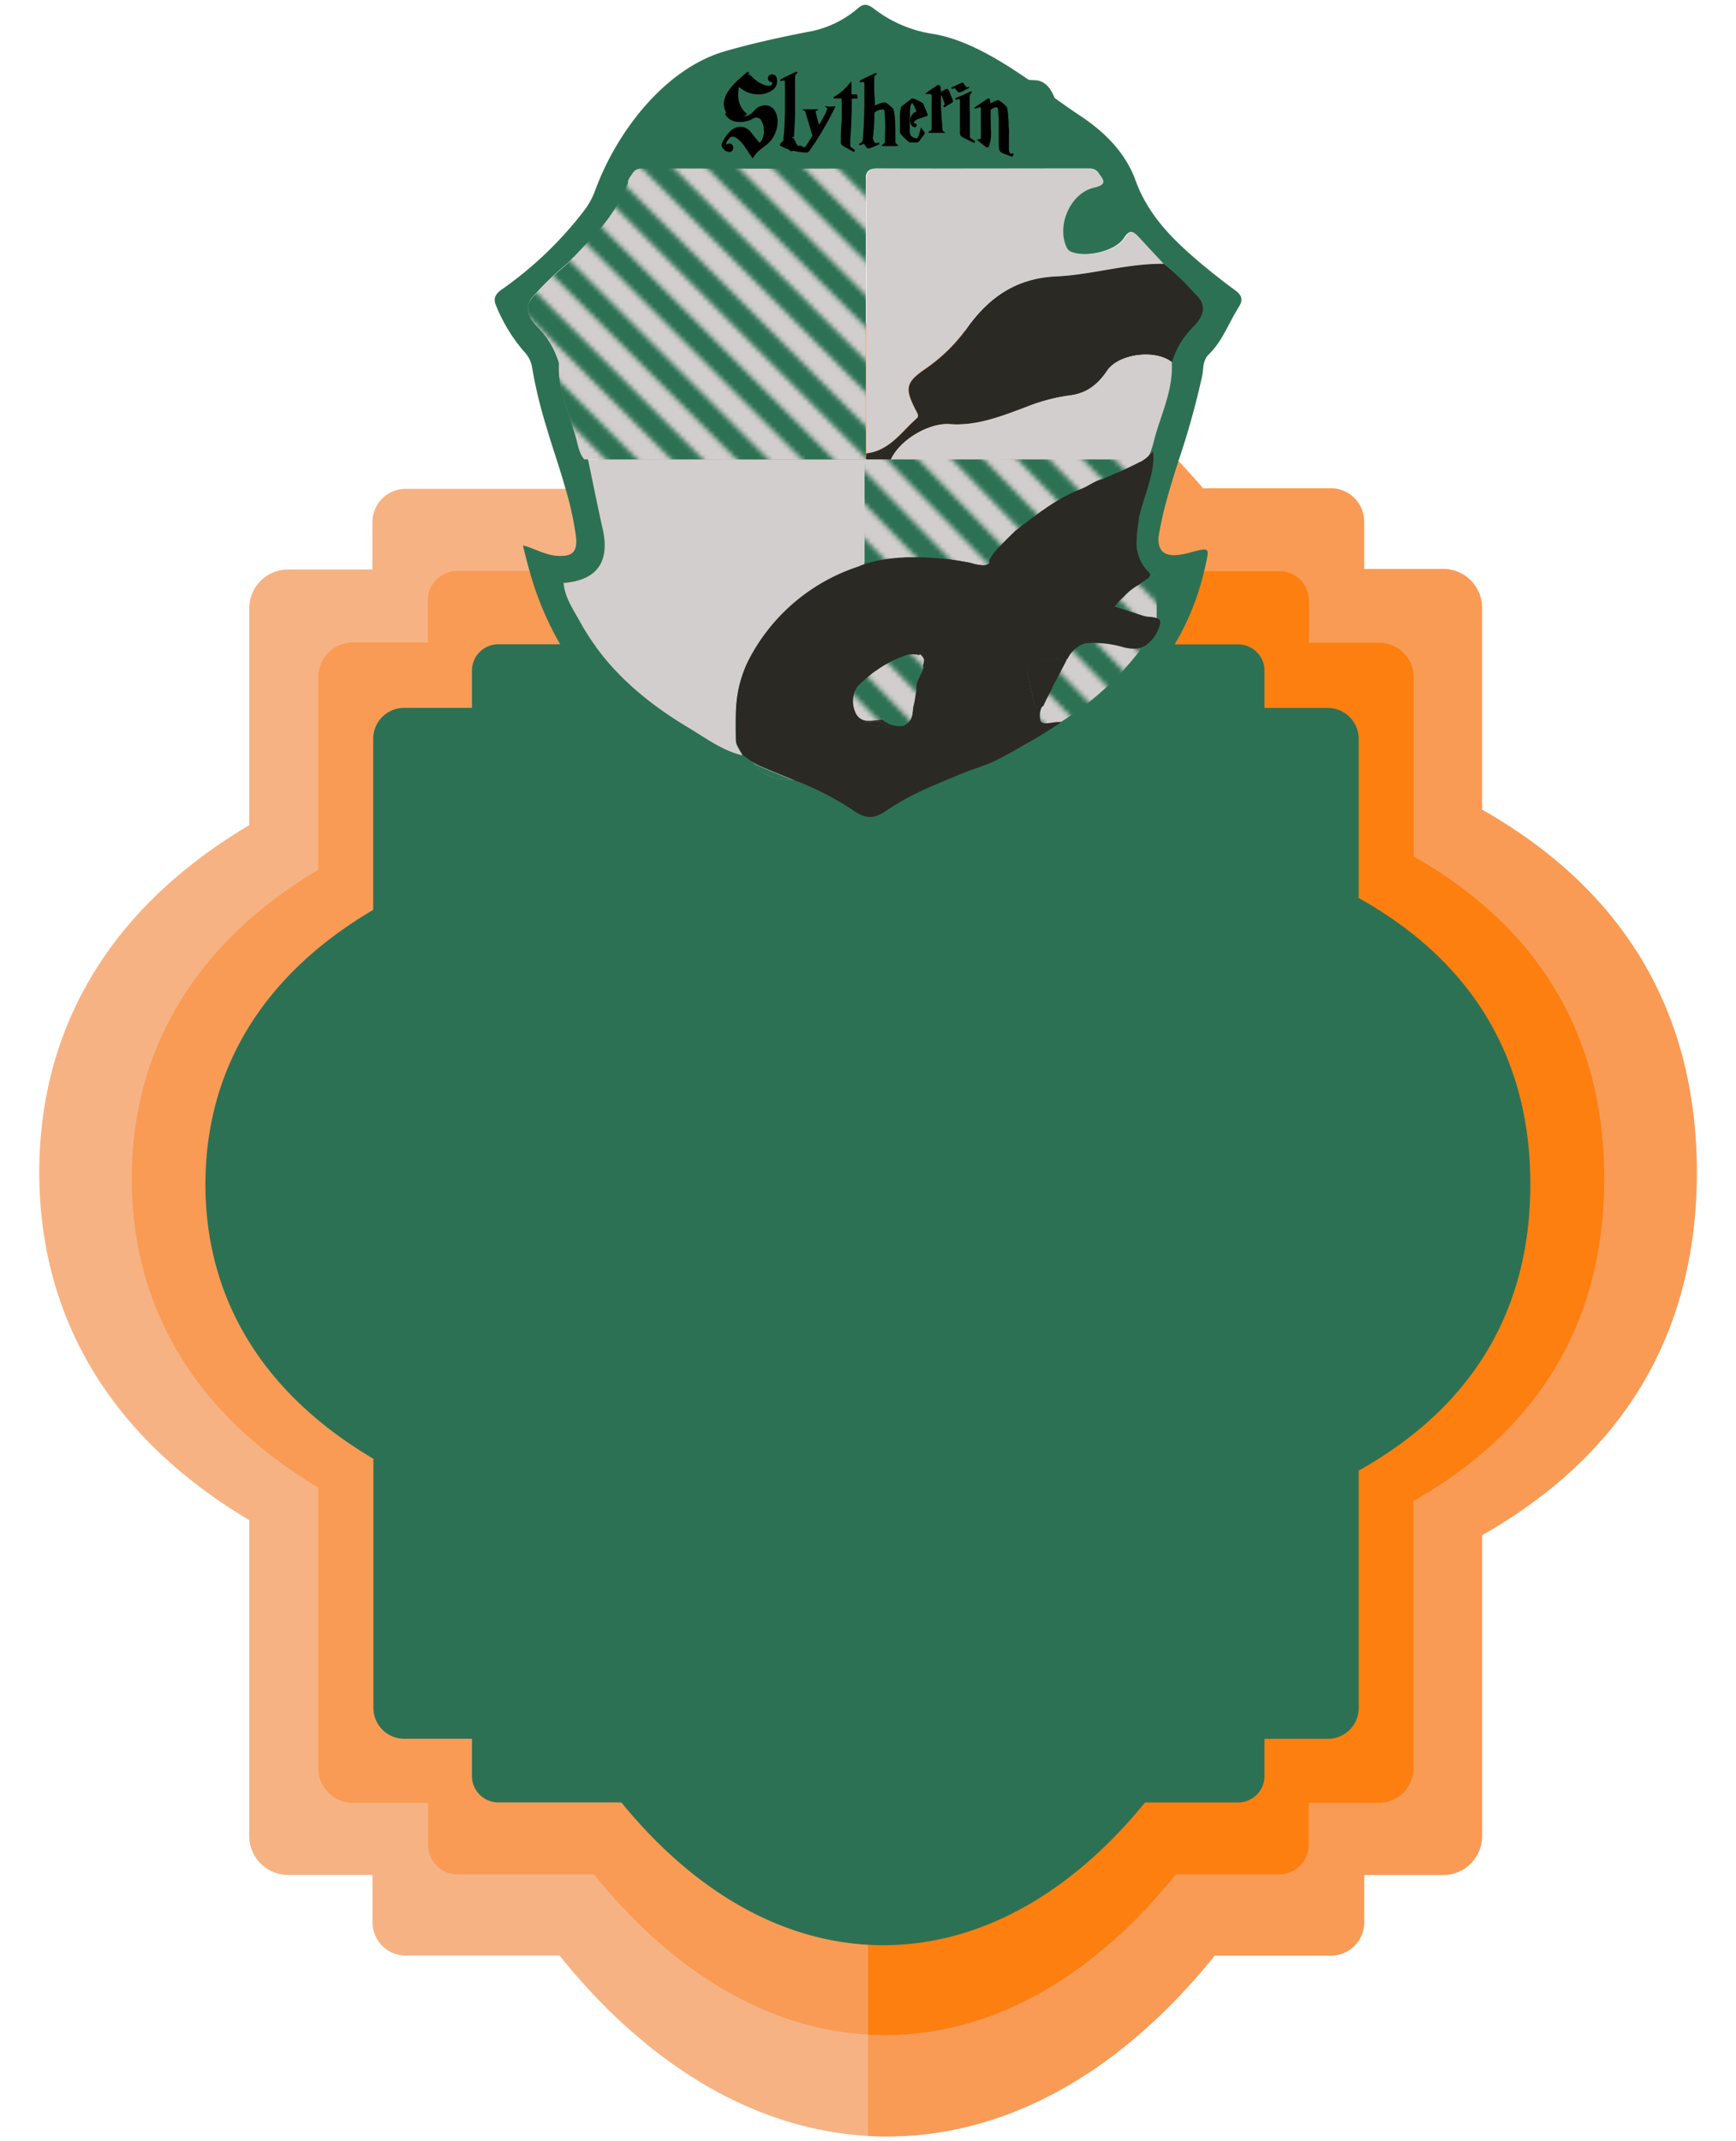<svg id="Layer_1" data-name="Layer 1" xmlns="http://www.w3.org/2000/svg" xmlns:xlink="http://www.w3.org/1999/xlink" width="365" height="450" viewBox="0 0 365 450"><defs><style>.cls-1{fill:none;}.cls-2{fill:#2d7154;}.cls-3{fill:#d2cecd;}.cls-4{fill:#f7b284;}.cls-5{fill:#f99b55;}.cls-6{fill:#fc7f10;}.cls-7{fill:#2b2924;}.cls-8{fill:url(#New_Pattern_Swatch_10);}.cls-9{fill:url(#New_Pattern_Swatch_10-3);}</style><pattern id="New_Pattern_Swatch_10" data-name="New Pattern Swatch 10" width="55" height="55" patternTransform="translate(-48.04 295.93)" patternUnits="userSpaceOnUse" viewBox="0 0 55 55"><rect class="cls-1" width="55" height="55"/><rect class="cls-2" width="55" height="55"/><polygon class="cls-1" points="0 10.21 44.78 55 51.47 55 0 3.54 0 10.21"/><polygon class="cls-1" points="31.04 0 55 23.96 55 17.29 37.72 0 31.04 0"/><polygon class="cls-1" points="44.78 0 55 10.21 55 3.54 51.47 0 44.78 0"/><polygon class="cls-1" points="3.54 0 55 51.47 55 44.78 10.21 0 3.54 0"/><polygon class="cls-1" points="17.29 0 55 37.72 55 31.04 23.96 0 17.29 0"/><polygon class="cls-1" points="0 51.47 3.54 55 10.21 55 0 44.78 0 51.47"/><polygon class="cls-1" points="0 37.72 17.29 55 23.96 55 0 31.04 0 37.72"/><polygon class="cls-1" points="0 23.96 31.04 55 37.72 55 0 17.29 0 23.96"/><polygon class="cls-3" points="55 3.54 55 0 51.47 0 55 3.54"/><polygon class="cls-3" points="37.72 0 55 17.29 55 10.21 44.78 0 37.72 0"/><polygon class="cls-3" points="23.96 0 55 31.04 55 23.96 31.04 0 23.96 0"/><polygon class="cls-3" points="10.21 0 55 44.78 55 37.72 17.29 0 10.21 0"/><polygon class="cls-3" points="0 0 0 3.54 51.47 55 55 55 55 51.47 3.54 0 0 0"/><polygon class="cls-3" points="0 17.29 37.72 55 44.78 55 0 10.21 0 17.29"/><polygon class="cls-3" points="0 31.04 23.96 55 31.04 55 0 23.96 0 31.04"/><polygon class="cls-3" points="0 44.78 10.21 55 17.29 55 0 37.72 0 44.78"/><polygon class="cls-3" points="0 55 3.54 55 0 51.47 0 55"/></pattern><pattern id="New_Pattern_Swatch_10-3" data-name="New Pattern Swatch 10" width="55" height="55" patternTransform="translate(-48.36 283.26) scale(1 1.03)" patternUnits="userSpaceOnUse" viewBox="0 0 55 55"><rect class="cls-1" width="55" height="55"/><rect class="cls-2" width="55" height="55"/><polygon class="cls-1" points="0 10.21 44.78 55 51.47 55 0 3.54 0 10.21"/><polygon class="cls-1" points="31.04 0 55 23.96 55 17.29 37.72 0 31.04 0"/><polygon class="cls-1" points="44.78 0 55 10.21 55 3.54 51.47 0 44.78 0"/><polygon class="cls-1" points="3.54 0 55 51.47 55 44.78 10.21 0 3.54 0"/><polygon class="cls-1" points="17.29 0 55 37.72 55 31.04 23.96 0 17.29 0"/><polygon class="cls-1" points="0 51.47 3.54 55 10.21 55 0 44.78 0 51.47"/><polygon class="cls-1" points="0 37.72 17.29 55 23.96 55 0 31.04 0 37.72"/><polygon class="cls-1" points="0 23.96 31.04 55 37.72 55 0 17.29 0 23.96"/><polygon class="cls-3" points="55 3.54 55 0 51.47 0 55 3.54"/><polygon class="cls-3" points="37.72 0 55 17.29 55 10.21 44.78 0 37.72 0"/><polygon class="cls-3" points="23.96 0 55 31.04 55 23.96 31.04 0 23.96 0"/><polygon class="cls-3" points="10.21 0 55 44.78 55 37.72 17.29 0 10.21 0"/><polygon class="cls-3" points="0 0 0 3.54 51.47 55 55 55 55 51.47 3.54 0 0 0"/><polygon class="cls-3" points="0 17.29 37.72 55 44.78 55 0 10.21 0 17.29"/><polygon class="cls-3" points="0 31.04 23.96 55 31.04 55 0 23.96 0 31.04"/><polygon class="cls-3" points="0 44.78 10.21 55 17.29 55 0 37.72 0 44.78"/><polygon class="cls-3" points="0 55 3.54 55 0 51.47 0 55"/></pattern></defs><path class="cls-4" d="M311.58,170.16V127.74a8.17,8.17,0,0,0-8.17-8.17H286.79v-9.95a7,7,0,0,0-7-7H252.92c-1.69-2-3.41-3.9-5.16-5.73-.31-.32-.61-.64-.93-1-1.26-1.3-2.54-2.55-3.84-3.77l-.06-.05-1.42-1.31Q239,88.5,236.34,86.4c-.44-.34-.87-.69-1.31-1l-.5-.39q-.71-.54-1.41-1a1.7,1.7,0,0,0-.23-.17c-.55-.41-1.1-.81-1.66-1.19s-1.15-.8-1.73-1.19h0c-.52-.36-1.05-.7-1.57-1-1.15-.74-2.32-1.45-3.49-2.13-.37-.22-.75-.43-1.13-.64-2-1.11-4-2.13-6-3-.58-.28-1.16-.54-1.75-.79s-1.27-.54-1.91-.8c-.8-.32-1.6-.63-2.41-.92-.62-.23-1.24-.45-1.87-.65a6.2,6.2,0,0,0-.69-.23q-.77-.25-1.53-.48c-1.42-.44-2.85-.82-4.29-1.16l-1.64-.37-.53-.11-1.3-.25c-.37-.08-.74-.14-1.11-.2l-.77-.12c-.41-.08-.82-.14-1.23-.19s-.83-.12-1.25-.16a6,6,0,0,0-.73-.08c-.49-.07-1-.12-1.47-.16l-.62-.05-1.33-.1c-.7,0-1.4-.08-2.1-.1s-1.54,0-2.31,0c-1.34,0-2.67,0-4,.12l-.33,0h0a71.33,71.33,0,0,0-16.52,3h0c-1.1.34-2.2.7-3.28,1.09a.44.44,0,0,0-.16.06,84.92,84.92,0,0,0-19.71,10.23.16.16,0,0,0-.08.06c-1,.68-2,1.38-3,2.12,0,0,0,0,0,0a111.59,111.59,0,0,0-13.73,12.18l0,.06c-.55.56-1.08,1.13-1.61,1.7a.05.05,0,0,0,0,0c-1.32,1.41-2.6,2.86-3.87,4.35H85.3a7,7,0,0,0-7,7v9.95H60.57a8.17,8.17,0,0,0-8.17,8.17v45.57C21.67,191.65,8.26,217.62,8.26,246.4s13.41,54.75,44.14,73.09v66.39a8.17,8.17,0,0,0,8.17,8.17H78.32V404a7,7,0,0,0,7,7h32.32c18.2,22.64,40.58,36.53,64.88,37.91,1.33.07,2.66.11,4,.11,25.83,0,49.68-14.14,68.87-38h24.44a7,7,0,0,0,7-7v-9.95h16.62a8.17,8.17,0,0,0,8.17-8.17V322.64c32.53-18.45,45.15-45.76,45.15-76.24S344.11,188.61,311.58,170.16Zm-153.25-10a12.41,12.41,0,0,0,1.3.69c2.33,1.06,4.73,2,7.11,3a1.34,1.34,0,0,1-.28,0c-4.06.08-6.65-1.38-8-3.49A2.39,2.39,0,0,1,158.33,160.19Z"/><path class="cls-5" d="M356.74,246.4c0,30.48-12.62,57.79-45.15,76.24v63.24a8.17,8.17,0,0,1-8.17,8.17H286.8V404a7,7,0,0,1-7,7H255.38c-19.19,23.88-43,38-68.87,38-1.34,0-2.67,0-4-.11V67.7c1.33-.08,2.66-.12,4-.12,24.74,0,47.66,13,66.42,35.06h26.89a7,7,0,0,1,7,7v9.95h16.62a8.17,8.17,0,0,1,8.17,8.17v42.42C344.12,188.61,356.74,215.92,356.74,246.4Z"/><path class="cls-5" d="M297.17,180V142.31a7.26,7.26,0,0,0-7.25-7.26H275.15v-8.84A6.2,6.2,0,0,0,269,120H245.06c-.49-.58-1-1.15-1.49-1.72-.31-.36-.63-.71-.95-1.06-.68-.76-1.38-1.51-2.09-2.25-.36-.38-.72-.75-1.09-1.12-.14-.16-.29-.31-.45-.47l-.18-.18-.33-.33-.81-.8c-.78-.76-1.57-1.5-2.36-2.23l-1.22-1.1c-.69-.61-1.39-1.21-2.09-1.79-.45-.39-.9-.76-1.35-1.12l-.92-.73c-.9-.71-1.81-1.4-2.72-2.07l-.08-.05-.05,0c-1.95-1.41-3.93-2.73-5.94-3.93-.47-.29-.95-.57-1.43-.85s-1.14-.65-1.71-1l-1.33-.7c-.79-.42-1.6-.82-2.4-1.2l-.57-.26c-.53-.25-1.06-.49-1.6-.72q-.57-.25-1.14-.48l-.19-.08-.87-.35,0,0q-.79-.31-1.59-.6c-.42-.16-.84-.31-1.27-.44s-.94-.32-1.41-.47L204,91.47q-.76-.23-1.53-.42c-.63-.18-1.27-.34-1.91-.48l-1.15-.26c-.77-.17-1.54-.32-2.32-.46l-1.16-.2s0,0,0,0c-.63-.11-1.26-.2-1.9-.28l-1.39-.16-1.11-.11c-1.21-.11-2.42-.18-3.64-.21-.61,0-1.23,0-1.84,0-1.19,0-2.37,0-3.55.11-.12,0-.25,0-.37,0a0,0,0,0,0,0,0,66.18,66.18,0,0,0-26.41,7.49l-.11.06a78.11,78.11,0,0,0-8.08,4.81l-.83.58A103,103,0,0,0,127,120H96.15a6.19,6.19,0,0,0-6.2,6.2v8.84H74.18a7.26,7.26,0,0,0-7.26,7.26v40.48c-27.3,16.3-39.21,39.37-39.21,64.93s11.91,48.64,39.21,64.94v59a7.27,7.27,0,0,0,7.26,7.26H90v8.83a6.21,6.21,0,0,0,6.2,6.21h28.71c16.17,20.11,36.05,32.45,57.64,33.67,1.18.07,2.36.1,3.55.1,22.95,0,44.14-12.56,61.19-33.77H269a6.21,6.21,0,0,0,6.2-6.21V378.9h14.77a7.26,7.26,0,0,0,7.25-7.26V315.46c28.9-16.4,40.12-40.66,40.12-67.74S326.07,196.38,297.17,180Zm-130.71-16.1c-4.06.08-6.65-1.38-8-3.49a2.39,2.39,0,0,1-.13-.21,12.41,12.41,0,0,0,1.3.69c2.33,1.06,4.73,2,7.11,3A1.34,1.34,0,0,1,166.46,163.89Z"/><path class="cls-6" d="M337.29,247.72c0,27.08-11.21,51.34-40.11,67.73v56.18a7.26,7.26,0,0,1-7.26,7.26H275.16v8.84a6.21,6.21,0,0,1-6.21,6.2H247.24c-17.05,21.22-38.23,33.78-61.18,33.78-1.19,0-2.37,0-3.55-.1V89c1.18-.07,2.36-.11,3.55-.11,22,0,42.34,11.53,59,31.15H269a6.21,6.21,0,0,1,6.21,6.2v8.84h14.76a7.26,7.26,0,0,1,7.26,7.26V180C326.08,196.38,337.29,220.64,337.29,247.72Z"/><path class="cls-2" d="M285.67,188.73V155.24a6.49,6.49,0,0,0-6.53-6.45H265.86v-7.85a5.54,5.54,0,0,0-5.58-5.51H238.79a93.22,93.22,0,0,0-16.51-15.25,71.09,71.09,0,0,0-10.76-6.38,1.28,1.28,0,0,0-.24-.11h0a62.12,62.12,0,0,0-11-4,56.81,56.81,0,0,0-11.16-1.78c-1.14-.08-2.29-.11-3.44-.11s-2.14,0-3.2.09l-.52,0h-.2a57.88,57.88,0,0,0-15.42,3.21q-2.36.81-4.65,1.84h0a65.58,65.58,0,0,0-7.83,4.08h0a89.55,89.55,0,0,0-21.26,18.39H104.81a5.54,5.54,0,0,0-5.58,5.51v7.85H85a6.5,6.5,0,0,0-6.53,6.45v36c-24.56,14.48-35.28,35-35.28,57.69S54,292.12,78.51,306.59V359A6.49,6.49,0,0,0,85,365.44H99.23v7.86a5.54,5.54,0,0,0,5.58,5.51h25.83c14.55,17.87,32.44,28.83,51.86,29.92,1.06.06,2.13.09,3.2.09,20.64,0,39.71-11.16,55.05-30h19.53a5.55,5.55,0,0,0,5.58-5.51v-7.86h13.28a6.48,6.48,0,0,0,6.53-6.44V309.08c26-14.56,36.09-36.12,36.09-60.18S311.67,203.29,285.67,188.73ZM166.46,163.89c-4.06.08-6.65-1.38-8-3.49a2.39,2.39,0,0,1-.13-.21,12.41,12.41,0,0,0,1.3.69c2.33,1.06,4.73,2,7.11,3A1.34,1.34,0,0,1,166.46,163.89Z"/><path class="cls-3" d="M190.06,117.59c-1.89,1.15-4,.32-6.07.83-12.05,3.06-21.14,9.94-26.83,21-2.59,5-2.61,10.68-2.44,16.23,0,1.07.9,2.11,1.38,3.16-4.23-1-7.67-3.63-11.3-5.8-9.4-5.62-17.56-12.59-22.9-22.36-1.4-2.56-3.15-5-3.42-8.09,7.07-.58,9.79-4.42,8.2-11.45-1.06-4.68-2-9.39-3.07-14.52h58.46c1.61.5,3.23,0,4.84.1,2.63,1.23,4.47,3.44,6.31,5.52a116.67,116.67,0,0,0,14.63,14.18c-.61,2.12-1.72,3.28-4.16,2.47-1.75-.57-3.74-.29-5.36-1.41-5.09-5.4-10.18-10.8-16.11-16.1,0,1.8.27,3.13-.05,4.31-1,3.55,1.32,5.45,3.53,7.34C187.33,114.36,189.22,115.46,190.06,117.59Z"/><path class="cls-3" d="M182.13,95.31c0-19,.11-38,0-57,0-2.34.63-2.9,2.78-2.89,14.52.06,29,0,43.56,0,1,0,2-.09,2.67.91.93,1.38,2.08,2.45-.86,3.11-5,1.1-7.94,7.75-5.92,12.4a1.82,1.82,0,0,0,.95,1.05c3,1.35,9.35,0,11.2-2.87,1.18-1.81,1.91-1.47,3-.25q2.61,2.84,5.24,5.65c-7.7-.15-15.14,2.3-22.71,2.64-8.22.36-13.87,4.21-18.41,10.37a35.4,35.4,0,0,1-8.79,8.86c-4.68,3.14-4.69,4.35-2.08,9.36.27.53.35.9-.08,1.28C189.5,90.85,187,94.76,182.13,95.31Z"/><path class="cls-7" d="M182.13,95.31c4.85-.55,7.37-4.46,10.6-7.35.43-.38.35-.75.08-1.28-2.61-5-2.6-6.22,2.08-9.36a35.4,35.4,0,0,0,8.79-8.86c4.54-6.16,10.19-10,18.41-10.37,7.57-.34,15-2.79,22.71-2.64a62.28,62.28,0,0,1,7.27,7c2.28,2.39.43,4.94-.93,6.3a17.59,17.59,0,0,0-4.54,7.56c-3.43-3-11.39-2-13.83,1.63-1.89,2.83-4.31,4.77-7.91,5.18a39,39,0,0,0-9.19,2.46c-5.17,1.94-10.36,4-16,3.57-4.35-.3-10.51,3.28-12.4,7.52a.27.27,0,0,0-.34,0c-1.61-.08-3.23.4-4.84-.1Z"/><path class="cls-3" d="M197.41,97.38a16.24,16.24,0,0,1,4.88,4.07c3.24,3.73,7.2,6.77,10.2,10.73,2.36-.71,3.66-2.83,5.53-4.19a137.87,137.87,0,0,0-10.11-10.61l-.17-.16c3.42-1,6.25-1,8.82.16s4.93,3.34,7.36,6.82c2.49-.28,4.26-2.27,6.64-2.79-.11-2-2-2.53-3.26-4a4.46,4.46,0,0,1-.46-.7c3.08,0,5.9,0,8.72,0a.9.9,0,0,1,.8.67,2.24,2.24,0,0,1,.1.37c1.21.56,2.35-.1,3.52-.2l.3-.17a2.54,2.54,0,0,0,.34-.23,2.47,2.47,0,0,0,.27-.21,3,3,0,0,0,.31-.31,1.29,1.29,0,0,0,.19-.21,5.49,5.49,0,0,0,.72-1.24,7.63,7.63,0,0,0,.26-.72c.16-.5.29-1,.42-1.53.06-.26.13-.52.2-.77,1.45-5.23,3.93-10.23,3.61-15.87-3.43-3-11.4-2-13.84,1.63-1.89,2.84-4.3,4.77-7.9,5.18a38.92,38.92,0,0,0-9.19,2.46c-5.17,1.94-10.37,4-16,3.57-4.36-.3-10.52,3.28-12.4,7.52Z"/><path class="cls-3" d="M136.27,40.78c2.8,0,3.92,2.12,5.85,2.52.54.11.39.79-.11,1.14-.85.59-.53,1.17,0,1.69a1.77,1.77,0,0,0,2,.28,1.27,1.27,0,0,0,.89-1.64c-.3-1-.66-2.21.83-2.24,1.24,0,1.39,1.06,1.11,2.21-.23.93.4,1.49,1.26,1.71a2.56,2.56,0,0,0,2.54-.34c.73-.67.4-1.29-.18-2-1.46-1.85,1.18-2.56,1.28-4a1,1,0,0,1,1.13-.75c.77.12,2.72,4.12,2.21,4.71s-1,1.4-.29,2.08a2.35,2.35,0,0,0,2.52.38c.9-.31,1.68-.88,1.32-2s-.32-1.94.84-2,1.06,1,1.11,1.9c.07,1.12.8,2.24,2,1.9s1.17-1.35.19-2.22c-.49-.43,0-.76.32-.8,2-.27,3.19-2.24,5.73-2.69-2.7,3.63-4.21,7.13-3.22,11.3.26,1.1-.8.9-1.43.9-7.55,0-15.1,0-22.65.05-1.79,0-2-1.06-1.86-2.31C140,46.93,139.53,43.63,136.27,40.78Z"/><path class="cls-3" d="M139.31,91.1c1-4.58.34-8.48-2.79-12.2,2.55.11,3.51,2.43,5.5,2.66.58.07.52.77,0,1.14-.81.61-.54,1.19,0,1.72a1.67,1.67,0,0,0,1.94.28A1.43,1.43,0,0,0,145,83c-.21-.93-.43-2,.81-2.1,1.61-.11,1.16,1.16,1.07,2.13-.1,1.13.69,1.6,1.6,1.84a2.2,2.2,0,0,0,2.22-.54c.83-.9-.09-1.41-.42-2.2-.8-1.87,1.05-3.24,2-4.23,1.13-1.14,1.39.88,2,1.63.85,1.11,2.2,2.11.3,3.51-.36.27-.17,1,.26,1.31a2.67,2.67,0,0,0,2.56.32c.82-.24,1.52-.74,1.28-1.7s-.58-2.19.91-2.21,1.24,1.19,1,2.22a1.29,1.29,0,0,0,.85,1.67,1.83,1.83,0,0,0,2-.29c.55-.51.91-1.1.1-1.73-.45-.35-.68-1-.06-1.12,1.85-.21,2.75-2.21,5.08-2.48-2.19,3.67-3.89,7.09-2.81,11.15.22.81-.63.87-1.22.87Z"/><path class="cls-3" d="M137.45,60c1.72.07,2.43,2,4.13,2.2.61.08.53.76.08,1.14-.94.81-.66,1.45.12,2.19a1.87,1.87,0,0,0,2.42.38c1-.55.88-1.49.62-2.38-.18-.63-.84-1.32.37-1.55s2-.08,1.3,1.52c-.63,1.36.46,2.09,1.42,2.5a2.09,2.09,0,0,0,2.7-.51c.79-1.06.13-1.57-.49-2.47-1.26-1.87.71-3.22,1.68-4.16,1.28-1.25,1.8.41,2.37,1.48.68,1.27,2.13,2.2.39,3.85-.62.6.35,1.43,1.25,1.5,1.93.14,3.85-.69,5.85.13a1.88,1.88,0,0,0,2.25-1.44c.3-2.82,1.16-3.72,4.87-4.5-2.68,3.43-4,7-3.13,11.12.18.84-.51.93-1.13.93-8,0-15.91,0-23.86,0-.66,0-1.27-.14-1-1.27.93-3.84-.38-7.21-2.49-10.36C137.26,60.14,137.36,60.05,137.45,60Z"/><path class="cls-3" d="M222.17,141.29c.88-2.5,1.82-5,4.72-5.85a14,14,0,0,0,4.71,5.15c1.63,1,2.2,2.14.31,3.84-3.35,3-3.22,3.13-6.46-.15C224.41,143.23,223.27,142.29,222.17,141.29Z"/><path class="cls-7" d="M203.45,31.57c-1.21.54-1.59-.74-2.42-.54s-2.13,1.82-2.54,0a59.17,59.17,0,0,1,.33-12.33c.23-.8,1.64-.8,2.66-.3s1.91,8.42,1.31,9.56C202,29.35,202.75,30.34,203.45,31.57Z"/><path class="cls-7" d="M194.5,31.51c-1.68.47-3.31,1.13-4.17-.16-1-1.51-.68-10.51-.23-12.18.35-1.3,2-1.55,3-1.09,2,.88-1,9.28.14,10.4C190.11,30.58,193,30.74,194.5,31.51Z"/><path class="cls-7" d="M214.67,28.43c-.24,1.13-.42,1.95-.7,3.27-1.27-2.17-.65-11-.71-12.81,1.92-.27,2.24,8.92,3.71,9.18.67-.38.3-8,.42-8.59s.17-1.1.77-1.11c.79,0,.82.69.89,1.27,0,.3.06,7.6,0,7.9-.18,1.22.66,3-.55,3.55s-1.72-1.33-2.69-1.95Z"/><path class="cls-3" d="M222,152c-1.5-.2-3.94.89-4.33-.29-.54-1.68.51-3.77,2-5.22a24.51,24.51,0,0,0,2.62,2.67C223.91,150.38,223.09,151.17,222,152Z"/><path class="cls-7" d="M180.89,32c0-2,0-10.68,0-12.38,0-.75.41-1.08,1.14-.53.23.18.49.31.72.48,1,.79,1.71-1.57,2.76-.32.32.38,0,11-.4,12.43-1.36-.3,0-2.55-1.76-2.49S182.52,31.22,180.89,32Z"/><path class="cls-7" d="M148.51,19.77c0,1.11,1.12,8.27,1.68,8.9s.94,1.49.24,2.35a2.12,2.12,0,0,1-2.59.84c-.32-.12-.54-.51-.81-.77,2.74-1.76-.4-2.47-.66-3.69-.23-1.06.4-8.69,1.17-9.17a1.84,1.84,0,0,1,2.21.13c.33.25.61.68.25,1a3.48,3.48,0,0,1-1.35.31l-.34-.2Z"/><path class="cls-7" d="M176.59,19c-2.74.71-1.32,10.16-2,11.85a.84.84,0,0,1-.68.42c-.6,0-.73-.55-.77-1.07-.13-1.48.52-10.26-1.56-11a.55.55,0,0,1-.19-.51c.76-1.43,2.1-.63,3.18-.75C175.31,17.92,176.26,17.69,176.59,19Z"/><path class="cls-3" d="M240,130.05a6.47,6.47,0,0,1-.88-.15l-6.11-2c1-1.2,1.73-2.42,3.37-2.56C237.12,127.28,239.57,127.89,240,130.05Z"/><path class="cls-7" d="M154.64,28.33c0-.49,0-8,0-8.48,0-.71.12-1.59,1-1.55s.67,8,.69,8.66c.06,1.64-.42,3.54,2.18,3.68.18,0,.47.42.49.67,0,.46-.36.58-.77.7C155.69,32.74,154.61,31.65,154.64,28.33Z"/><path class="cls-7" d="M164.68,31.29c-.44-2.1-1.9-10.6-3-13.37,2.06,1.9,3.56,2.75,5.12.21C166.9,20.9,165.48,29.43,164.68,31.29Z"/><path class="cls-2" d="M259.69,61c-2.57-1.87-5.07-3.85-7.5-5.9-5.65-4.78-10.8-9.91-13.42-17.13-2.14-5.92-6.5-10.21-11.6-13.6-1.77-1.18-3.6-2.47-5.47-3.8s-3.54-2.51-5.36-3.76c-6.49-4.45-13.35-8.57-20.22-9.69a26.76,26.76,0,0,1-12.3-5.23c-1.41-1.09-2.27-1.21-3.51-.09A21.7,21.7,0,0,1,169.7,6.73c-5.75,1.13-11.49,2.38-17.12,4C140.12,14.24,129.69,27.36,125,40.39a16.27,16.27,0,0,1-2.37,4.11,78.22,78.22,0,0,1-17.17,16.37c-1.43,1-1.79,2-1.12,3.45a34.34,34.34,0,0,0,5.84,9.56,6.2,6.2,0,0,1,1.7,3.39,98.87,98.87,0,0,0,3,12.45c1.27,4.33,2.79,8.59,4,12.92a66.6,66.6,0,0,1,2.19,9.91c.43,3.32-.58,4.52-4,4.26-2.42-.18-4.51-1.45-7.11-2.2q.61,2.74,1.38,5.4a65.23,65.23,0,0,0,6.45,15.42,50.42,50.42,0,0,0,8.47,10.77c7.82,7.56,16.91,13.14,26.48,18.11s20.19,8,28.78,14.87a1.57,1.57,0,0,0,1,.39,4.1,4.1,0,0,0,1.66-.51c3-1.37,5-4.14,8-5.55,7.62-3.58,15.34-6.94,22.81-10.83,2.57-1.33,5.11-2.73,7.61-4.22,8.49-5.07,15.78-11,21.28-18.4q1.67-2.24,3.1-4.63A54.14,54.14,0,0,0,253.18,120l.21-.88c.93-4.13,1.05-4.09-3.16-3a18.93,18.93,0,0,1-2.33.49c-2.18.29-3.57-.27-4.08-1.64a4.94,4.94,0,0,1-.14-2.63c0-.26.09-.53.14-.79.36-2.08.85-4.15,1.4-6.19.78-2.83,1.65-5.64,2.54-8.44a168.14,168.14,0,0,0,5-17.91c.3-1.51.09-3.25,1.36-4.49,2.92-2.84,4.24-6.69,6.34-10C261.43,63,261.09,62,259.69,61ZM202.74,27.86a2.67,2.67,0,0,0,.18,2.79l.12.23a.16.16,0,0,0,0,.07l.31.56c-1.21.54-1.58-.74-2.41-.54s-1.64,1.22-2.2.72a.94.94,0,0,1-.09-.12,1.69,1.69,0,0,1-.26-.64,59.87,59.87,0,0,1,.34-12.33c.22-.8,1.64-.8,2.66-.3a.32.32,0,0,1,.13.11.23.23,0,0,1,.07.07l0,.05C202.66,19.94,203.29,26.8,202.74,27.86Zm-9.52.56c-1.35.9-1.6,1.44-1.32,1.83v0l.08.09a14.54,14.54,0,0,0,2.46,1.09h-.06c-1.48.43-2.9,1-3.8.19a1.52,1.52,0,0,1-.26-.3l-.05-.06c-1-1.51-.69-10.51-.24-12.18.35-1.3,2-1.55,3-1.09a.63.63,0,0,1,.24.18.43.43,0,0,1,.13.14s0,0,0,0C194.68,20.16,192.17,27.39,193.22,28.42ZM182,19c.23.18.5.31.73.48,1,.76,1.66-1.41,2.64-.43l.12.12h0c.32.45,0,11-.4,12.41a.79.79,0,0,1-.39-.19l-.07-.09c-.37-.47-.13-1.37-.44-1.86l-.07-.09a1,1,0,0,0-.79-.26c-1.64.05-.87,2-2.43,2.78l0,0c0-2,0-10.68,0-12.38C180.88,18.82,181.27,18.49,182,19Zm-16.4,51.85c.18.84-.5.93-1.12.94h-2.19c-7.23,0-14.45,0-21.67,0a1.32,1.32,0,0,1-.87-.22s-.05,0-.06-.08a1.1,1.1,0,0,1-.07-1,12,12,0,0,0-1.62-9l-.24-.4c-.19-.31-.39-.62-.59-.93l0-.06-.24-.22s0,0,0-.05l0-.06c.2-.29.39-.18.56,0l0,0a2.58,2.58,0,0,1,1.38.49,5.19,5.19,0,0,1,.46.36,4.5,4.5,0,0,0,2.29,1.34.46.46,0,0,1,.36.2.78.78,0,0,1-.27.94c-.7.61-.72,1.12-.35,1.65a1.25,1.25,0,0,0,.18.24l.13.15.16.15a1.84,1.84,0,0,0,2.41.38c1-.55.89-1.49.63-2.38-.19-.63-.84-1.32.36-1.55.64-.13,1.16-.14,1.41.11,0,0,.05,0,.07.06.17.23.14.66-.18,1.35a1.43,1.43,0,0,0,0,1.41,1,1,0,0,0,.16.24l0,0,.11.13,0,0a3.92,3.92,0,0,0,1.09.66,2.07,2.07,0,0,0,2.69-.51,1.31,1.31,0,0,0,0-1.85c-.07-.11-.16-.22-.24-.34a1.77,1.77,0,0,1-.16-.22l-.05-.06c-1.27-1.87.71-3.22,1.67-4.16.66-.64,1.12-.52,1.48-.1a1.43,1.43,0,0,1,.15.18l.18.28c.2.36.38.77.57,1.12a5.67,5.67,0,0,0,.42.66l.16.23c.61.88,1.12,1.71-.19,3a.59.59,0,0,0,0,.86.44.44,0,0,0,.09.11,2,2,0,0,0,1.17.53c1.94.14,3.86-.69,5.86.13a1.88,1.88,0,0,0,2.25-1.44c.29-2.82,1.16-3.72,4.86-4.5l-.07.09c-2.6,3.36-3.88,6.86-3.09,10.88ZM176.54,19c-2.75.71-1.33,10.16-2,11.85a.83.83,0,0,1-.68.42.69.69,0,0,1-.47-.21.16.16,0,0,1-.07-.09,1.55,1.55,0,0,1-.23-.77c-.11-1.26.36-7.87-.81-10.21l-.07-.15-.17-.22-.11-.13a1,1,0,0,0-.39-.27l0,0s0,0,0,0a.58.58,0,0,1-.13-.46c.76-1.43,2.1-.63,3.18-.75.53-.06,1.21-.21,1.65.32l.11.16A2.11,2.11,0,0,1,176.54,19Zm-9.83-.91a.57.57,0,0,1,0,.13,55.82,55.82,0,0,1-2.06,13h0l0,.06c-.43-2.1-1.9-10.6-3-13.36C163.65,19.76,165.14,20.61,166.71,18.07Zm-12.12,1.72c0-.71.13-1.59,1-1.54s.67,1,.69,1.65c0,.19,0,.46,0,.81,0,1,0,2.56.08,4.15V25c.16,2.73.66,5.5,2.1,5.58.08,0,.17.08.26.19a.91.91,0,0,1,.11.16.76.76,0,0,1,.11.32c0,.46-.35.58-.76.7-1.25.36-2.14.28-2.72-.29l-.13-.14a5.16,5.16,0,0,1-.73-3.25C154.59,27.78,154.57,20.28,154.59,19.79Zm-4.9-1.49a1.34,1.34,0,0,1,.21.2.52.52,0,0,1,.1.11,0,0,0,0,0,0,0,.43.43,0,0,1-.06.64,3.48,3.48,0,0,1-1.35.31l0,0-.11.11h0c0,1.11,1.11,8.22,1.68,8.89h0l.05.07a1.74,1.74,0,0,1,.22.27l.11.16a1.43,1.43,0,0,1-.14,1.85,2.13,2.13,0,0,1-2.59.84,1,1,0,0,1-.28-.17l-.1-.1-.19-.22a.52.52,0,0,0-.1-.11.44.44,0,0,0-.09-.11h0L147,31c1.18-.75,1.27-1.32,1-1.82l-.1-.14-.08-.09a1.85,1.85,0,0,0-.14-.14l-.15-.14a5.92,5.92,0,0,0-.47-.42l-.29-.28-.14-.16a1,1,0,0,1-.09-.13,1.05,1.05,0,0,1-.18-.37c-.23-1.06.41-8.68,1.18-9.17A1.84,1.84,0,0,1,149.69,18.3Zm-7.62,24.94a.38.38,0,0,1,.27.17,0,0,0,0,1,0,0c.16.26,0,.7-.4,1-.64.45-.61.88-.3,1.3,0,0,0,0,0,0s.13.15.2.23l.12.11a1.77,1.77,0,0,0,2,.28,1.27,1.27,0,0,0,.89-1.64c-.31-1-.67-2.21.83-2.24a1.11,1.11,0,0,1,1,.43l.08.13a2.49,2.49,0,0,1,0,1.65,1.25,1.25,0,0,0,.1.91.64.64,0,0,0,.08.14,1.89,1.89,0,0,0,1.08.66,2.58,2.58,0,0,0,2.55-.34,1.06,1.06,0,0,0,.2-1.48h0l-.15-.22-.19-.26,0-.06c-1.45-1.85,1.19-2.56,1.29-4a.94.94,0,0,1,1.13-.74.7.7,0,0,1,.34.23,2,2,0,0,1,.27.3l.22.31c.83,1.23,1.75,3.43,1.38,3.86-.55.66-.9,1.31-.41,2l.11.13a2.35,2.35,0,0,0,2.53.38c.9-.31,1.68-.88,1.31-2s-.32-1.94.85-2a.94.94,0,0,1,.79.22.16.16,0,0,1,.07.07l.05.07a3.79,3.79,0,0,1,.2,1.54,2.55,2.55,0,0,0,.41,1.26.78.78,0,0,0,.1.15l.11.13a1.39,1.39,0,0,0,1.43.36c1.09-.3,1.18-1,.65-1.73a1.94,1.94,0,0,0-.24-.27l-.22-.22,0,0a.16.16,0,0,1-.07-.09c-.28-.36.17-.63.43-.67,2-.27,3.19-2.24,5.73-2.69l-.06.08c-2.66,3.6-4.14,7.08-3.16,11.22.26,1.1-.81.9-1.43.9-7.55,0-15.1,0-22.66,0a2,2,0,0,1-1.47-.46,1.34,1.34,0,0,1-.11-.14,2.53,2.53,0,0,1-.27-1.71,11.34,11.34,0,0,0-1.49-7.52l-.25-.36a10.71,10.71,0,0,0-1.16-1.33c-.14-.15-.3-.3-.47-.45l-.07-.06C139,40.78,140.13,42.84,142.07,43.24Zm-2.71,41.07a12.53,12.53,0,0,0-1.44-3.45c-.15-.25-.31-.51-.49-.76s-.36-.51-.55-.76l-.35-.43h0l-.05-.07C139,79,140,81.27,142,81.5a.46.46,0,0,1,.34.19h0a.53.53,0,0,1,0,.48.93.93,0,0,1-.34.46c-.5.38-.59.75-.43,1.1a.61.61,0,0,0,.05.12.76.76,0,0,0,.12.19,1.63,1.63,0,0,0,.17.2l.12.11a1.67,1.67,0,0,0,1.94.28,1.43,1.43,0,0,0,1-1.66c-.21-.93-.43-2,.81-2.1a1.16,1.16,0,0,1,.91.21.47.47,0,0,1,.1.1c.32.42.11,1.18.06,1.82a1.49,1.49,0,0,0,.29,1.11l0,0a1.29,1.29,0,0,0,.16.17,2.9,2.9,0,0,0,1.13.54,2.2,2.2,0,0,0,2.22-.54.93.93,0,0,0,.19-1.22l-.1-.16-.25-.36a2.4,2.4,0,0,1-.27-.46c-.79-1.87,1.06-3.24,2-4.23.45-.45.75-.41,1-.15a.3.3,0,0,1,.08.08s0,0,0,0l0,0c.31.45.53,1.22.84,1.63l.05.06c.26.33.55.65.79,1,.55.75.77,1.52-.53,2.48-.31.23-.21.79.11,1.15h0a.75.75,0,0,0,.15.16,2.69,2.69,0,0,0,2.56.31c.81-.24,1.52-.74,1.28-1.7s-.58-2.19.91-2.21a1.11,1.11,0,0,1,1,.35l0,0c.33.42.17,1.18,0,1.85a1.39,1.39,0,0,0,.2,1.22h0a.43.43,0,0,0,.09.1,1.47,1.47,0,0,0,.56.34,1.83,1.83,0,0,0,2-.29c.43-.4.75-.86.46-1.34a1.16,1.16,0,0,0-.11-.16,1.94,1.94,0,0,0-.25-.23l-.12-.11a.62.62,0,0,1-.14-.19c-.25-.35-.27-.77.2-.82,1.84-.21,2.75-2.21,5.08-2.47l0,.07c-2.18,3.63-3.84,7-2.77,11.07.21.81-.63.87-1.22.87H139.26A14.49,14.49,0,0,0,139.36,84.31ZM208.19,31l0,.05c-.44-1.76-.8-10.52.2-12.23l0,.08h0C208.94,20.83,209.1,29.22,208.19,31Zm8.34-3.27,0,0,.09.11a.53.53,0,0,0,.27.15c.68-.38.31-8,.43-8.59s.17-1.1.76-1.11a.68.68,0,0,1,.64.28,2.27,2.27,0,0,1,.26,1c0,.3.06,7.6,0,7.9-.18,1.22.66,3-.55,3.55a1,1,0,0,1-1.21-.35c-.33-.34-.64-.79-1-1.15l-.15-.14-.19-.16,0,0a.74.74,0,0,0-.13-.12c-.24-.16-.5-.31-1.15-.71-.24,1.13-.42,1.95-.7,3.27a.8.8,0,0,1-.08-.16c-1.17-2.4-.57-10.86-.63-12.65a.69.69,0,0,1,.61.27l.12.12.11.16c1,1.7,1.51,6.75,2.41,8.22A.47.47,0,0,0,216.53,27.72Zm-99,48.51a21.67,21.67,0,0,0-1-2.59c-.29-.59-.6-1.17-.94-1.73a.94.94,0,0,0-.12-.18l-.3-.45a9.13,9.13,0,0,0-.71-1,7.69,7.69,0,0,0-.53-.63c-.28-.33-.57-.65-.89-1l0-.06-.12-.11a8.28,8.28,0,0,1-1.17-1.51,3.53,3.53,0,0,1,.35-4.68,62.28,62.28,0,0,1,7.27-7L120.65,54V90.36C119.2,85.75,117.28,81.24,117.56,76.23Zm61.21,93.94a61.52,61.52,0,0,0-12.31-6.28c-4.06.08-6.65-1.38-8-3.49a16.19,16.19,0,0,1-2.37-1.65l0,0c-4.23-1-7.67-3.63-11.3-5.8a85.24,85.24,0,0,1-7.6-5.09,65.75,65.75,0,0,1-5.19-4.36c-.55-.51-1.09-1-1.61-1.57-.92-.93-1.81-1.89-2.66-2.89-.44-.51-.87-1-1.28-1.56s-.83-1.07-1.22-1.62l0-.06-.23-.33c-.31-.42-.6-.85-.88-1.28-.78-1.15-1.5-2.35-2.18-3.59-1.41-2.57-3.15-5-3.42-8.1q4.44-.36,6.6-2.45,3-2.88,1.6-9c-.66-2.93-1.27-5.86-1.9-8.91-.21-1-.41-2-.62-3-.06-.28-.11-.55-.17-.83-.12-.57-.24-1.15-.37-1.74,0,0,0,0,0-.06H182c0-.32,0-.63,0-1,0-.09,0-.19,0-.28,0-2.08,0-4.17,0-6.25q0-10.64,0-21.27,0-4.35,0-8.68,0-10.41,0-20.8v0a8.61,8.61,0,0,1,0-.94c.19-1.52.93-1.91,2.73-1.9,14.53.06,29,0,43.57,0,.92,0,1.84-.08,2.49.69a1.24,1.24,0,0,1,.18.22l.18.26c.18.26.36.51.51.74s.09.16.14.23c.41.8.29,1.43-1.7,1.88-4.95,1.1-7.93,7.75-5.91,12.4a2,2,0,0,0,.31.54l.1.14a1.71,1.71,0,0,0,.54.37c3,1.35,9.35,0,11.19-2.87.93-1.43,1.58-1.52,2.37-.88l.31.27a1,1,0,0,1,.2.2l.16.16,5.25,5.65c.69.52,1.36,1.08,2,1.67,1.55,1.37,3,2.89,4.4,4.4l.87.91,0,.06a3.74,3.74,0,0,1,.27.31,1.88,1.88,0,0,1,.18.24c1.47,2.21-.19,4.45-1.44,5.69a17.57,17.57,0,0,0-4.53,7.56v0c.31,5.63-2.16,10.63-3.61,15.85,0,0,0,0,0,0a22.12,22.12,0,0,1-.88,3h0a1.11,1.11,0,0,1-.07.16h0a4.5,4.5,0,0,1-.78,1.2,3.07,3.07,0,0,1-.25.26,3.9,3.9,0,0,1-.71.54l-.3.17s0,.05,0,.07a10.53,10.53,0,0,1,.12,2c-.07,3.39-1.48,6.56-2,9.88-.14.88-.28,1.76-.38,2.63h0c-.36,3-.2,5.94,2.33,8.49.75.75.06,1.23-.54,1.62a9,9,0,0,0-3.12,3.07l0,0,0,.06a2.31,2.31,0,0,0,.18.35,3.28,3.28,0,0,0,.2.31,1.86,1.86,0,0,0,.21.28l.07.09c.47.53,1.05,1,1.57,1.48a3.45,3.45,0,0,1,.28.26,3.07,3.07,0,0,1,.25.26l.24.29a4.33,4.33,0,0,1,.31.51,3,3,0,0,1,.29.81h0c2.47.17,3.17.61,1.55,3.31a8.18,8.18,0,0,1-1.71,2.12,4.2,4.2,0,0,1-1.25.76,6.26,6.26,0,0,1-4.1-.06,21.4,21.4,0,0,0-7.14-.78l-.49,0,0,.06.06.11c.28.48.58.94.89,1.38.17.24.34.48.52.7s.27.34.41.5l.29.33c.14.16.3.32.45.47a12,12,0,0,0,2,1.6,4.84,4.84,0,0,1,.93.72.56.56,0,0,1,.15.16h0a1.88,1.88,0,0,1,.18.24c.47.74.28,1.61-.95,2.71-3,2.7-3.22,3.08-5.58.75a3.19,3.19,0,0,0-.26-.26l-.28-.28-.29-.3,0-.06c-.87-.88-1.83-1.69-2.75-2.52h0c-.16-.13-.31-.27-.46-.41l-.06-.05c-1.07,1.63-2.33,3.16-2.51,5.21l0,.06.31.33c.43.47.83.95,1.27,1.41a9.06,9.06,0,0,0,1,.87,2.2,2.2,0,0,1,.28.24,1.09,1.09,0,0,1,.19.18,1.59,1.59,0,0,1,.13.13l.1.14c.54.79,0,1.4-.82,2L222,152l-.08.05a127.74,127.74,0,0,1-11.71,6.55c-.9.47-1.82.92-2.73,1.38-2,1-4,1.89-6.1,2.75-5.26,2.21-10.6,4.28-15.32,7.54a6.54,6.54,0,0,1-3.51,1.47h-.28A6.67,6.67,0,0,1,178.77,170.17Zm64.92-46.63.18.28-.05-.06A2.53,2.53,0,0,1,243.69,123.54Z"/><path class="cls-7" d="M208.41,18.87c.58,1.77.76,10.52-.2,12.23C207.77,29.34,207.42,20.58,208.41,18.87Z"/><path class="cls-3" d="M137.17,60.23c-.11-.12-.34-.31-.32-.33.21-.3.41-.17.6.06Z"/><path class="cls-3" d="M187.25,96.65a.27.27,0,0,0-.34,0,10.43,10.43,0,0,1,1.32.73,25.71,25.71,0,0,1,5,4.79,118.05,118.05,0,0,0,14.63,14.18,13,13,0,0,0,4.65-4.17c-3-4-7-7-10.2-10.73a16.24,16.24,0,0,0-4.88-4.07Z"/><path class="cls-3" d="M190.06,117.59c-.84-2.13-2.73-3.23-4.36-4.63-2.21-1.89-4.5-3.79-3.53-7.34.32-1.18.05-2.51.05-4.31,5.93,5.3,11,10.7,16.11,16.1C195.61,119.08,192.8,117,190.06,117.59Z"/><path class="cls-3" d="M212.31,96.52a17.07,17.07,0,0,0-4.57.7l.17.16A137.87,137.87,0,0,1,218,108c2.18-.94,4.35-1.88,5.9-3.79-.23-.33-.46-.65-.69-1s-.45-.6-.67-.88-.33-.41-.5-.6l-.37-.44s0,0,0,0c-.16-.18-.32-.36-.48-.52s-.28-.3-.43-.44l-.45-.44a10.38,10.38,0,0,0-.82-.71,3.52,3.52,0,0,0-.39-.31,2.88,2.88,0,0,0-.35-.26,10.76,10.76,0,0,0-1.22-.77,8.49,8.49,0,0,0-1-.47,3.59,3.59,0,0,0-.51-.2,7.32,7.32,0,0,0-.75-.25,3,3,0,0,0-.52-.13.27.27,0,0,0-.12,0,3.86,3.86,0,0,0-.49-.09l-.21,0a2.06,2.06,0,0,0-.26,0,5.51,5.51,0,0,0-.57-.06Z"/><path class="cls-2" d="M191.47,149.42a3.34,3.34,0,0,1-1.73,3.19l-.12,0a3.78,3.78,0,0,1-2.29.11,5.43,5.43,0,0,1-2.29-1.22.88.88,0,0,0,0-.15c-.94-2.92-3.91-5.24-2.56-8.82a2.06,2.06,0,0,1,.23-.47h0a2.82,2.82,0,0,1,1.1-.93h0a8.41,8.41,0,0,0,1.68-1c.57,2.9,3.26,4,5.07,5.78,1,1,1-.73,1.63-.84C192.57,146.67,191.53,147.94,191.47,149.42Z"/><path class="cls-3" d="M192.16,145.14c-.64.11-.58,1.88-1.62.84-1.82-1.81-4.51-2.88-5.08-5.78,2.36-1,4.42-3,7.34-2.23a1.29,1.29,0,0,0,.89,1.11C194.18,141.35,191.93,142.94,192.16,145.14Z"/><path class="cls-3" d="M185,151.55a13,13,0,0,1-3.66.14,2.5,2.5,0,0,1-1.7-1.17,4,4,0,0,1-.38-.83,5.43,5.43,0,0,1,2.31-6.7s0,0,.06,0a6,6,0,0,1,.76-.37c-1.35,3.58,1.62,5.9,2.56,8.82A.88.88,0,0,1,185,151.55Z"/><path class="cls-3" d="M230.56,101.41c-.11-2.26-2.6-2.67-3.72-4.73,3.09,0,5.91,0,8.73,0,.52,0,.8.52.9,1,0,1.62-1.36,1.7-2.42,2.14S231.72,100.9,230.56,101.41Z"/><path class="cls-2" d="M193.69,139.08a1.29,1.29,0,0,1-.89-1.11c.21-1.31,1.22-1.74,2-.92S194.64,138.69,193.69,139.08Z"/><path class="cls-2" d="M217.73,16.87c-6.34-.29-12.71-.77-19.06-.8-5.93,0-11.73,1.36-17.65,1.41-5.7.05-11.26-1.77-17-2-5.29-.18-12,1.94-17,.07-6-2.26-8.63,14.4-2.65,16.65,5.16,1.93,10.73.41,16.08.28,6.39-.17,12.38,1.63,18.71,1.93s12.33-1.31,18.54-1.37c6.66-.06,13.36.49,20,.79C224.16,34.16,224.15,17.16,217.73,16.87Z"/><path class="cls-8" d="M179.3,35.42q-16.35.06-32.7,0H135.73c-1,0-2-.09-2.67.91-.54.8-1.14,1.5-1,2.07a35.09,35.09,0,0,1-7,10.92,4.77,4.77,0,0,0-.45.45c-1.32,1.43-2.64,2.84-4,4.26l-1.29,1.39a62.28,62.28,0,0,0-7.27,7c-2.28,2.39-.43,4.94.94,6.3a17.57,17.57,0,0,1,4.53,7.56c-.28,5,1.64,9.52,3.09,14.13.19.58.36,1.16.52,1.74.42,1.54.66,3.19,1.72,4.39h59.19V35.42Z"/><path class="cls-1" d="M242,96.52c.09-.41.17-.8.25-1.21h-58c-1.59.51-3.2,0-4.79.11-2.61,1.25-4.44,3.5-6.26,5.63a124.92,124.92,0,0,1-8.71,9.24c6.52,2.89,12.2,5.56,11.85,6.48,1.68,1.06,3.56.49,5.38.74v-21Z"/><path class="cls-1" d="M243.2,120.85v10.57c.26-.45.52-.9.76-1.36,1.39-2.62,3.13-5.14,3.39-8.26A13.71,13.71,0,0,1,243.2,120.85Z"/><path class="cls-1" d="M150.72,107.33c-.76.58-4.12,10.71-4.12,9-3.21,3,5,1.11,12.35-.28-.07-.18-.13-.36-.19-.56,2-1.66,3.92-3.42,5.79-5.22-5.74-2.53-12.12-5.22-15.62-7A34.76,34.76,0,0,1,150.72,107.33Z"/><path class="cls-1" d="M162.88,118c1.74-.58,3.71-.3,5.32-1.44,2.28-2.5-3.17-1.67-9.25-.52C159.59,117.86,160.69,118.77,162.88,118Z"/><path class="cls-1" d="M146.32,101.31c-.33.29.73,1,2.61,2C148.09,101.74,147.13,100.6,146.32,101.31Z"/><path class="cls-9" d="M240.57,119.05a7.84,7.84,0,0,1-1.76-5.84,17.08,17.08,0,0,1,.41-3.09l.36-1.65c.06-.33.14-.68.22-1,.74-3.53,1.45-7.12,2.22-10.92H181.78v21s.07.35-.1,1.09c0,0,0,0,0,.06s-.07.29-.11.46l-.14.43c-1.14,3.67-5.56,12.67-21.39,29.84-2.77,3-3.6,7.59-1.7,10.8a12.41,12.41,0,0,0,1.3.69c2.33,1.06,4.73,2,7.11,3,3.88-.13,9.07-1.65,15.76-5.3l1.51-.84c2.39-1.37,5-3,7.71-4.92A187.73,187.73,0,0,0,209,139c4.27-3.8,2.58,10.9,2.41,16.56,0,1-.78,2-1.26,3a2.26,2.26,0,0,0-.11.22c4.2-1,7.61-3.7,11.21-5.91.57-.35,1.13-.7,1.68-1.06a62.83,62.83,0,0,0,17.5-16.1l.19-.27a44.83,44.83,0,0,0,2.57-4V120.85A7.4,7.4,0,0,1,240.57,119.05Zm-57.69,33.28-.38-.12a5.9,5.9,0,0,1-.74-.31l-.38-.21a3.4,3.4,0,0,0,.46.07,4.75,4.75,0,0,0,.66,0q.31,0,.63,0c.22,0,.43,0,.64-.06l1.27-.14a5.43,5.43,0,0,0,2.29,1.22A14.58,14.58,0,0,1,182.88,152.33Z"/><path class="cls-2" d="M166.74,163.88a1.34,1.34,0,0,1-.28,0c-2.33-1-4.68-1.91-7-3a11.26,11.26,0,0,1-1-.53,2.39,2.39,0,0,1-.13-.21,12.41,12.41,0,0,0,1.3.69C162,161.94,164.36,162.9,166.74,163.88Z"/><path class="cls-2" d="M166.46,163.89c-4.06.08-6.65-1.38-8-3.49a11.26,11.26,0,0,0,1,.53C161.78,162,164.13,162.93,166.46,163.89Z"/><path class="cls-7" d="M181.77,142.87l1.5-1.24C182.69,142.08,182.18,142.5,181.77,142.87Zm33.88-3.45s1.85,10.11,2.42,9.64,1.21-.91,1.21-.91l1.89-3.63a.36.36,0,0,0,0-.09A9.9,9.9,0,0,1,222,143l2.24-4.3,0-.1C224.69,137.79,215.65,139.42,215.65,139.42Zm-33.88,3.45,1.5-1.24C182.69,142.08,182.18,142.5,181.77,142.87Z"/><path class="cls-7" d="M193,137.3a2,2,0,0,0-.1.21,3.33,3.33,0,0,1,.53.11s0-.07,0-.1A1.57,1.57,0,0,0,193,137.3Zm0,6.07a3.54,3.54,0,0,0-.22,1.2C192.88,144,193,143.5,193,143.37Zm-10.07,8.21h-.42a2.8,2.8,0,0,1-2.35-1.21,2.46,2.46,0,0,0,1.23,1.33,3.4,3.4,0,0,0,.46.07,3.64,3.64,0,0,0,.66,0q.31,0,.63,0c.22,0,.43,0,.64-.06l1.27-.14a.88.88,0,0,0,0-.15C184.3,151.47,183.59,151.57,182.92,151.58Zm60.89-21.26a1.13,1.13,0,0,0-.61-.42,7,7,0,0,0-1.76-.27,8.72,8.72,0,0,1-.89-.16l-.86-.27h0l-5.33-1.72.59-.74.08-.09a6.2,6.2,0,0,1,1-1s0,0,0,0l.19-.18.11-.11a12.43,12.43,0,0,1,3.2-2.51h0q.19-.17.39-.3c.32-.25.66-.49,1-.71.61-.4,1.32-.88.55-1.64a9.81,9.81,0,0,1-.92-1.06,8.7,8.7,0,0,1-1.58-5.66,32.94,32.94,0,0,1,.52-4.53c0-.13,0-.26.07-.39.06-.33.14-.68.22-1,1-3.9,3.22-8.9,2.62-12.66l-.24.23-.13.13h0l-.16.16h0a14.36,14.36,0,0,1-1.27,1.16l0,0a3.36,3.36,0,0,1-.49.33l-.33.18a.2.2,0,0,1-.08,0c-.48.26-1.09.57-1.71.86l-1.28.61,0,0-.46.25c-.26.12-.53.23-.78.33l-.41.17-.09,0,0,0c-1,.42-2,.87-3,1.31a7.2,7.2,0,0,0-1.31.44h0c-.91.39-1.75.93-2.63,1.39h0a8.17,8.17,0,0,1-.94.46,7.77,7.77,0,0,1-.92.33l-1.25.56h0a1.89,1.89,0,0,1-.2.2A11,11,0,0,1,222,106h0a29,29,0,0,1-2.76,1.3h0l-.09,0a2.92,2.92,0,0,0-.29.23h0l-.22.19c-1.38,1.11-2.51,2.58-4.13,3.41a6,6,0,0,1-1,.39c-.08.12-.17.23-.26.34a13.91,13.91,0,0,1-1.69,1.9A10.71,10.71,0,0,1,210,115h0c-2.64,2.95-1.91,3.28-1.91,3.28a2,2,0,0,1-1.82.49,10.77,10.77,0,0,1-2.27-.49c-2-.39-3.92-.67-5.68-.86h0l-.48,0a10.16,10.16,0,0,1-4.31-.25h0l-3,0h-.09a3.33,3.33,0,0,1-.48.21c-1.74.66-3.65.06-5.46.52-.53.13-1.05.27-1.57.42l-.42.12-.83.25-1,.34-.08,0h0a39.89,39.89,0,0,0-23.36,20,26,26,0,0,0-2.51,11.57c0,1.61,0,3.22,0,4.83,0,1.08.92,2.13,1.4,3.2a16,16,0,0,0,2.21,1.55,12.41,12.41,0,0,0,1.3.69c2.33,1.06,4.73,2,7.11,3a62.63,62.63,0,0,1,12.49,6.33,8,8,0,0,0,3,1.47l.28,0c1.29.15,2.5-.37,4.09-1.46,4.8-3.29,10.23-5.38,15.58-7.61,2.09-.87,5.17-1.78,7.2-2.78a138.32,138.32,0,0,0,13.77-8.06.66.66,0,0,0-.2,0,3.3,3.3,0,0,0-.7,0h-.13c-1.43.13-3.07.64-3.37-.31a4.22,4.22,0,0,1,.45-3.17v0l.07-.13a0,0,0,0,0,0,0s-.63.44-1.21.91l0,0a.09.09,0,0,1-.06,0l-.05-.05a6.41,6.41,0,0,1-.55-1.53c-.09-.31-.18-.66-.26-1,0-.14-.07-.28-.1-.42-.11-.42-.21-.87-.3-1.32-.48-2.18-.91-4.48-1-5.11l0-.17s5.56-1,7.75-1c.6,0,.95,0,.86.22a6.43,6.43,0,0,1,2.68-3,0,0,0,0,0,0,0l.38-.19a5.49,5.49,0,0,1,.78-.29,22,22,0,0,1,7.76.76,8.56,8.56,0,0,0,2.7.37,4.36,4.36,0,0,0,1.87-.49q.23-.12.45-.27a7.74,7.74,0,0,0,2.16-2.46C243.89,131.58,244.12,130.79,243.81,130.32ZM182.5,152.21a5.9,5.9,0,0,1-.74-.31l-.38-.21a3.4,3.4,0,0,0,.46.07,3.64,3.64,0,0,0,.66,0q.31,0,.63,0c.22,0,.43,0,.64-.06l1.27-.14a5.43,5.43,0,0,0,2.29,1.22,14.58,14.58,0,0,1-4.45-.44Zm7.24.4-.27,0a3.72,3.72,0,0,1-.67,0,5.25,5.25,0,0,1-3.25-1.35l-.56.06c-.69.07-1.4.17-2.07.18h-.42a2.8,2.8,0,0,1-2.35-1.21,4.19,4.19,0,0,1-.43-.9,5.66,5.66,0,0,1,.62-5.22l0-.05a5.39,5.39,0,0,1,1.23-1.2s0,0,.06,0h0l.05-.05,0,0,.73-.62.15-.13,0,0,.6-.47v0a2.91,2.91,0,0,1,.49-.44h0a5.53,5.53,0,0,1,.71-.42,24.17,24.17,0,0,1,5.12-2.74l.06,0,.26-.1.12-.05a5.26,5.26,0,0,1,2.86-.31,3.33,3.33,0,0,1,.53.11s0-.07,0-.1a1.81,1.81,0,0,1,.41-.88,1,1,0,0,1,1.58.05c.87.95-.07,1.62-1,2h0l-.07,0h0a3.29,3.29,0,0,1-.12,1.77c-.31,1-.91,1.85-1.23,2.8a.18.18,0,0,1,0,.05,3.54,3.54,0,0,0-.22,1.2h0a2.64,2.64,0,0,0,0,.28c.42,1.55-.64,2.83-.7,4.33a4.76,4.76,0,0,1-.31,1.62h0A2.84,2.84,0,0,1,189.74,152.61Zm3-8c.11-.62.2-1.07.22-1.2A3.54,3.54,0,0,0,192.77,144.57Z"/><path class="cls-7" d="M187.33,152.77c-3.17.09-5-.47-6-1.08a13,13,0,0,0,3.66-.14A5.43,5.43,0,0,0,187.33,152.77Z"/><path class="cls-7" d="M235.23,99.6l-4.84,11-9.7,11.42s-13.85,2.48-14,2.62-14.3,1.46-14.3,1.46L180.56,119l.08,0c.56-.26,3.78-1.61,9.79-1.86h.09c.92,0,1.92,0,3,0h0c1.33,0,2.77.1,4.31.25,1.91.19,4,.49,6.21.92,0,0,3.32,1.15,4.09,0,0,0-.73-.33,1.91-3.28h0c.79-.89,1.9-2,3.43-3.45,0,0,2.47-2,5.32-4h0l.38-.27h0a39,39,0,0,1,5.55-3.4h0l1.25-.56c.6-.26,1.22-.53,1.86-.79h0C231.34,101.08,235,99.68,235.23,99.6Z"/><path class="cls-7" d="M190.05,137.82l-.12.05-.32.13a24.17,24.17,0,0,0-5.12,2.74c-.43.29-.84.59-1.21.87v0c-.58.45-1.09.87-1.5,1.24l0,0c-.75.67-1.22,1.15-1.36,1.3l0,.05s-4.07-2.78-1.39-5.16S194.3,136,190.05,137.82Z"/><path class="cls-7" d="M193,143.32s-1.05,5.7-1.22,7.5S196,146.5,196,146.5Z"/><path class="cls-7" d="M224.17,138.78l0,.1-2.24,4.3-.72,1.36s0,.05,0,.08a.36.36,0,0,1,0,.09l-.19.36-.18.35c-.1.17-.18.33-.26.49l-.26.5c-.05.11-.11.21-.16.31a.41.41,0,0,1-.05.09c-.09.16-.16.31-.23.45l0,.05c-.11.21-.2.4-.29.55a.67.67,0,0,1-.06.12l0,.07-.15.29s-.63.44-1.21.91-2.42-9.64-2.42-9.64l.12,0C216.75,139.4,224.57,138,224.17,138.78Z"/><path class="cls-7" d="M236,125.6l-1,1A6.2,6.2,0,0,1,236,125.6Z"/><path class="cls-7" d="M239.94,122.46a.6.6,0,0,1-.39.3Q239.75,122.6,239.94,122.46Z"/><path class="cls-7" d="M240.86,99.6l-6-.23h0l.06,0,1.74-.79,0,0c1-.46,2.17-1,3-1.47a.2.2,0,0,0,.08,0l.33-.18a3.36,3.36,0,0,0,.49-.33l0,0C241.31,96,240.86,99.6,240.86,99.6Z"/><path class="cls-7" d="M189.61,138s2.88-1.67,4.15-.22-.13,1.53.48,2.73,3.09,2.08,3.28,1.74.39-6,0-7-.29-5.09-2.41-5-4.39-.17-5,1.42S189.61,138,189.61,138Z"/><path class="cls-7" d="M192.8,157.17s-4.66.33-8.79.57a49.65,49.65,0,0,1-6.23.19c-.09-.3-.77-6.47-.77-6.47l2.67-.94.47-.16a2.46,2.46,0,0,0,1.23,1.33c1,.61,2.78,1.17,6,1.08.43,0,.89,0,1.38-.07h.09l.67,0h.15a9,9,0,0,1,2.1.16C195.44,153.64,192.8,157.17,192.8,157.17Z"/><path d="M163.49,25.71a6.31,6.31,0,0,1-2.68,5c-.36.25-.85.64-1.49,1.19a7.8,7.8,0,0,0-1.06,1.41l-1.82-2.7c-1-1.29-1.82-1.92-2.5-1.9a1,1,0,0,0-.62.38,2.93,2.93,0,0,0-.54.75c-.12.27-.11.45,0,.54a.81.81,0,0,1,.55-.21.76.76,0,0,1,.6.26.85.85,0,0,1,.25.63.86.86,0,0,1-.25.62.79.79,0,0,1-.6.26,1.61,1.61,0,0,1-1.08-.49,1.44,1.44,0,0,1-.54-.91,2.17,2.17,0,0,1,.31-.89,6.89,6.89,0,0,1,1.45-2,3.16,3.16,0,0,1,2.12-1,2.85,2.85,0,0,1,2.27,1.11l1.05,1.33c.19.23.46.54.83.93a3.48,3.48,0,0,0,.84-2.7,3.38,3.38,0,0,0-.65-2.17,1.16,1.16,0,0,0-.9-.44,1.4,1.4,0,0,0-.71.22,5.33,5.33,0,0,1-2.88.7,3.34,3.34,0,0,1-3-1.63,2,2,0,0,1,.27-.29,4,4,0,0,1-.53-1.84q0-2.19,2.74-4.81.44-.42,2.25-2l.39.35a5.13,5.13,0,0,0-.36.48.57.57,0,0,1,.36-.16c.12,0,.33.15.61.45a6.37,6.37,0,0,0,1.68,1.29,3.76,3.76,0,0,0,1.77.55c.49,0,.73-.18.73-.53a.49.49,0,0,0-.06-.23.85.85,0,0,1-.6-.24.78.78,0,0,1-.24-.57.75.75,0,0,1,.24-.57.85.85,0,0,1,.6-.24c.76,0,1.12.5,1.1,1.49a2.23,2.23,0,0,1-1,1.82,5.17,5.17,0,0,1-2.81.89,6,6,0,0,1-3.29-.9,7.7,7.7,0,0,1-.93-.68,9.48,9.48,0,0,0-.14,1.75,4.93,4.93,0,0,0,1.11,3.23,4.73,4.73,0,0,0,.75.68,1.5,1.5,0,0,1-.91.52,2.71,2.71,0,0,0,2.07-.83l.37-.38a2.91,2.91,0,0,1,2.26-1.09,2.29,2.29,0,0,1,2,1.06A4.46,4.46,0,0,1,163.49,25.71Z"/><path d="M168.68,30.77c0,.06,0,.12-.17.19l-1.42.6a2.83,2.83,0,0,1-.61.22.63.63,0,0,1-.43-.13l-.27-.35c-.05-.09-.31-.47-.76-1.15l-.67.27a.45.45,0,0,1-.21,0,.08.08,0,0,1-.08-.06.25.25,0,0,1,.13-.32l.27-.17a.63.63,0,0,0,.2-.29,1.79,1.79,0,0,0,.08-.38c0-.19,0-.47.07-.86.06-.66.1-1.34.13-2.05.07-1.54.1-2.37.1-2.49,0-1,0-1.83,0-2.49V17.26c0-.26-.12-.36-.31-.33l-.49.08c-.12,0-.18,0-.19-.12a.31.31,0,0,1,.11-.25l.79-.39c.21-.11.62-.3,1.24-.59.31-.17.69-.35,1.15-.55.18-.07.28,0,.28.18a.11.11,0,0,1,0,.09l-.31.3a.76.76,0,0,0-.14.46c0,.65,0,1.48,0,2.49,0,.12,0,.81,0,2.06,0,.79,0,1.76,0,2.91,0,.34,0,1.08-.07,2.23s-.1,2-.16,2.65c0,.11,0,.18,0,.21l-.15.1-.48.25v0a.84.84,0,0,1,.55,0,5.71,5.71,0,0,0,.28.53c.2.4.37.71.52.95a.29.29,0,0,0,.33.13l.4-.05C168.55,30.65,168.64,30.68,168.68,30.77Z"/><path d="M175.65,22.35c-.4.9-.89,1.87-1.47,2.92-.25.45-.65,1.16-1.22,2.13-.44.76-.79,1.34-1.05,1.72s-.36.58-.63,1l-.64.92a8.18,8.18,0,0,1-.61.84.54.54,0,0,1-.41.18,10.46,10.46,0,0,1-1.63-.14c-.44-.07-.87-.16-1.29-.26s-.89-.26-1.39-.44c-.35-.14-.78-.33-1.29-.58-.07,0-.08-.1,0-.19a2.77,2.77,0,0,1,.17-.3,4.93,4.93,0,0,1,.65-.73l.17-.15a.43.43,0,0,1,.31-.05l1.38.13c.15,0,.23.05.22.1s-.08.06-.21.1l-1.11.31s-.08.06-.11.14l-.11.29a.18.18,0,0,0,.13.26,4.92,4.92,0,0,0,.54.12c.23.05.59.1,1.07.15a11.74,11.74,0,0,0,1.19.07,6,6,0,0,0,1,0l.51-.8,1-1.54c-.13-.43-.56-1.91-1.31-4.43-.07-.23-.16-.49-.26-.78a.4.4,0,0,0-.31-.15c-.1,0-.15,0-.16-.09s0-.12.13-.12c.5,0,1,0,1.53,0l1.35,0c.18,0,.26,0,.25.07s-.05.08-.17.12l-.22.09a.22.22,0,0,0-.13.12.6.6,0,0,0,0,.23c0,.19.13.54.26,1.07s.26,1,.44,1.56c.18-.31.43-.74.75-1.31.12-.2.33-.59.62-1.18a7,7,0,0,0,.37-1l-.59-.42,1.17.07Z"/><path d="M180.29,20.73l-1.2,0c0,.15,0,.53,0,1.12,0,.9,0,2-.07,3.19,0,.82-.11,2.31-.25,4.47,0,.43,0,.69,0,.76A.81.81,0,0,0,179,31l.63.43c.12.09.15.17.09.26l-.11.15c0,.07-.15.06-.29,0l-1.79-1a3.1,3.1,0,0,1-.54-.37.76.76,0,0,1-.21-.42,1,1,0,0,1,0-.3c0-.05,0-.46,0-1.25,0-.42.07-1.61.2-3.55,0-.24,0-.63,0-1.17s0-1,0-1.49c0-.32,0-.81-.07-1.46,0-.1-.06-.15-.2-.15h-1.36c-.07,0-.1-.05-.1-.15a.19.19,0,0,1,.09-.18l.8-.48a9.88,9.88,0,0,0,1.32-1.09,11.19,11.19,0,0,0,1.2-1.29l.2-.28c.11-.11.16-.07.16.14a1.09,1.09,0,0,0,0,.17,1,1,0,0,1,0,.14v2.18c.27,0,.64,0,1.13,0C180.23,20,180.26,20.31,180.29,20.73Z"/><path d="M188.88,30.64c0,.05-.27.07-.75.07-1.17,0-1.9,0-2.19,0s-.55,0-.55-.1.1-.2.32-.34.33-.27.34-.39c0-1.5.08-2.52.08-3.06,0-.95-.06-2.07-.16-3.38,0-.29-.16-.44-.4-.44a3.08,3.08,0,0,0-1.72.67c0,2.3-.16,4.14-.33,5.53.24.59.46.88.68.88a1,1,0,0,0,.27-.06.86.86,0,0,1,.27-.05c.11,0,.16.09.16.27s-.07.11-.22.17a14.87,14.87,0,0,1-2,.78.81.81,0,0,1-.61-.33c-.13-.21-.26-.42-.4-.63a8.57,8.57,0,0,1-.85.3c-.1,0-.16-.08-.16-.24s.1-.12.3-.26a1.18,1.18,0,0,0,.36-.34c0-.05,0-.18.08-.38s0-.47.07-.86c.06-.69.1-1.37.13-2.05.09-2.27.14-3.88.14-4.82V17.84c0-.41-.09-.62-.25-.62a1.73,1.73,0,0,0-.31.05,1.52,1.52,0,0,1-.31,0c-.08,0-.11,0-.11-.13a.28.28,0,0,1,.1-.24c.07-.05.61-.33,1.64-.82s1.55-.74,1.59-.74.23.06.23.19-.08.12-.24.27a.77.77,0,0,0-.27.59c0,.13,0,.88,0,2.22,0,.39,0,1,.07,1.78s.07,1.39.07,1.81a5.43,5.43,0,0,1,1-.43,3.82,3.82,0,0,1,1-.26,1.94,1.94,0,0,1,1,.58,9.37,9.37,0,0,1,.77.68c.35.38.53,2.08.53,5.08,0,.61,0,1.23,0,1.88a.66.66,0,0,0,.33.57C188.76,30.48,188.87,30.58,188.88,30.64Z"/><path d="M195.06,24.24a.49.49,0,0,1-.27.18l-1.63.54c-.79.33-1.13.69-1,1.06q.15-.21.42,0a.34.34,0,0,1,.09.52c-.16.27-.39.3-.71.08a1.28,1.28,0,0,1-.6-1.12,2,2,0,0,1,1.36-2.08c-.2-.46-.47-1-.81-1.69,0-.09-.11-.09-.19,0a.45.45,0,0,0-.14.16,1.7,1.7,0,0,0-.17.55c0,.11,0,.33-.08.65,0,.54,0,1.35-.05,2.42,0,.54,0,1,0,1.51,0,.2,0,.53.05,1a.79.79,0,0,0,.11.35,1.5,1.5,0,0,0,.26.33,2.42,2.42,0,0,0,.77.33c.22.07.35.06.4,0a5.58,5.58,0,0,0,.48-1.18,8.15,8.15,0,0,0,.22-.83c0-.15.08-.2.13-.15s.11.14.2.25l.26.36c.08.13.16.24.23.34s.1.18.07.23-.23.33-.45.61l-.45.63s-.16.21-.39.48a.44.44,0,0,1-.3.18h-.47l-1.06,0c-.17,0-.55-.33-1.14-.91l-.62-.63-.25-.32a.49.49,0,0,1-.13-.38s0-.12,0-.23,0-.21,0-.27v-3c0-.42.1-.93.19-1.53a.8.8,0,0,1,.16-.31l1-.79.91-.7a.58.58,0,0,1,.32-.16.93.93,0,0,1,.32,0,8.18,8.18,0,0,1,.88.38c.26.13.61.31,1,.55a.44.44,0,0,1,.18.22c.26.63.55,1.34.87,2.14C195.09,24.09,195.1,24.18,195.06,24.24Z"/><path d="M200.38,21.28c0,.11-.08.21-.22.3l-1.45.89c-.13.09-.22.1-.26,0l-.1-.11a.11.11,0,0,1,0-.15l.2-.17c.08-.06.09-.18,0-.36l-.46-1.33c-.07-.21-.14-.31-.19-.31s-.07.11-.06.32v.42c0,.28,0,.66,0,1.13s0,1,.08,1.85c0,.44.08,1.29.19,2.55,0,.18,0,.46.06.84,0,.23.05.36.11.41l.27.16c.11.07.16.13.16.2s0,0-.1,0l-.49,0h-2.35l-.39,0c-.06,0-.11,0-.16-.13s.06-.1.18-.18l.33-.23a.34.34,0,0,0,.15-.27v-6.1a4.4,4.4,0,0,0,0-.93c0-.21-.11-.31-.35-.31h-.76c-.15,0-.23,0-.22-.07a.45.45,0,0,1,.16-.16l2.16-1.5a1,1,0,0,1,.39-.2.82.82,0,0,1,.39.17c.06,0,.09.1.09.22l.07.79c0,.2.06.27.15.22s.36-.22.53-.32l.45-.24c.21-.11.44.1.68.62.07.15.21.49.41,1l.18.42A2.06,2.06,0,0,1,200.38,21.28Z"/><path d="M203.75,18.32c0,.09,0,.16-.11.21l-1.23.64a2.73,2.73,0,0,1-.63.25.55.55,0,0,1-.4-.12l-.29-.33-.26-.38c-.05-.06-.13-.07-.26,0l-.29.07a.16.16,0,0,1-.2-.06c-.09-.1-.07-.18,0-.24l.22-.1,1-.45.86-.4a.32.32,0,0,1,.44.11c0,.07.13.17.22.32s.16.23.28.38.19.18.29.13l.19-.09C203.67,18.19,203.72,18.22,203.75,18.32ZM205,29.78l-.11.17c0,.07-.15.07-.29,0L202.67,29a2.63,2.63,0,0,1-.56-.35.94.94,0,0,1-.28-.69,5.55,5.55,0,0,0,0-.6c0-.3,0-.52,0-.66s0-.36,0-.79,0-.71,0-.94c0-.7,0-1.3,0-1.81,0-.33,0-1,0-2,0-.24-.13-.35-.32-.31l-.49.12c-.1,0-.15,0-.16-.13s0-.21.07-.24l.82-.33,1.15-.49c.3-.16.68-.33,1.13-.54a.25.25,0,0,1,.2,0,.19.19,0,0,1,.1.16.13.13,0,0,1-.05.09,1.2,1.2,0,0,0-.41.78c0,.24,0,.59,0,1.06s0,1.45.05,2.58c0,.24,0,.62,0,1.13s0,.78,0,.94v1.7c0,.31,0,.56,0,.77a1.85,1.85,0,0,0,0,.38.57.57,0,0,0,.27.27l.62.42C205,29.63,205,29.71,205,29.78Z"/><path d="M213.07,32.54l-.17.33q0,.12-.3,0l-1.67-.62a1.77,1.77,0,0,1-.58-.34,1.1,1.1,0,0,1-.29-.69A11.63,11.63,0,0,1,210,30c0-.25,0-.59,0-1s0-.82,0-1c0-.79,0-1.26,0-1.43,0-1.07,0-1.86-.07-2.35,0-.29-.05-.7-.09-1.24a.41.41,0,0,0-.32-.43,1,1,0,0,0-.56.14,5.26,5.26,0,0,0-.67.37v1.62c0,1.49.05,2.46.07,2.91a7.8,7.8,0,0,1-.15,2.14l-.23.88c-.07.23-.18.36-.34.37a.62.62,0,0,1-.48-.18l-1.61-1.3a.55.55,0,0,1-.14-.15s.07-.05.2-.07l.32,0a.35.35,0,0,0,.3-.39V24.94c0-.59,0-1.27,0-2.05a.48.48,0,0,0-.08-.32.35.35,0,0,0-.29,0l-.75.25c-.15.05-.22,0-.22-.08a.33.33,0,0,1,.16-.26l2.23-1.5a2,2,0,0,1,.5-.29.59.59,0,0,1,.27.08.38.38,0,0,1,.09.23l.1.71a14.12,14.12,0,0,1,1.33-.6.53.53,0,0,1,.49,0,4.13,4.13,0,0,1,.64.44,11.13,11.13,0,0,1,.85.78.87.87,0,0,1,.24.51q.1.6.18,1.35c0,.59.08,1,.09,1.36s0,.84.06,1.4,0,1.23,0,1.94,0,1.27,0,2c0,.22,0,.52.06.92a1.19,1.19,0,0,0,.07.23.32.32,0,0,0,.32.23h.51S213.12,32.44,213.07,32.54Z"/></svg>